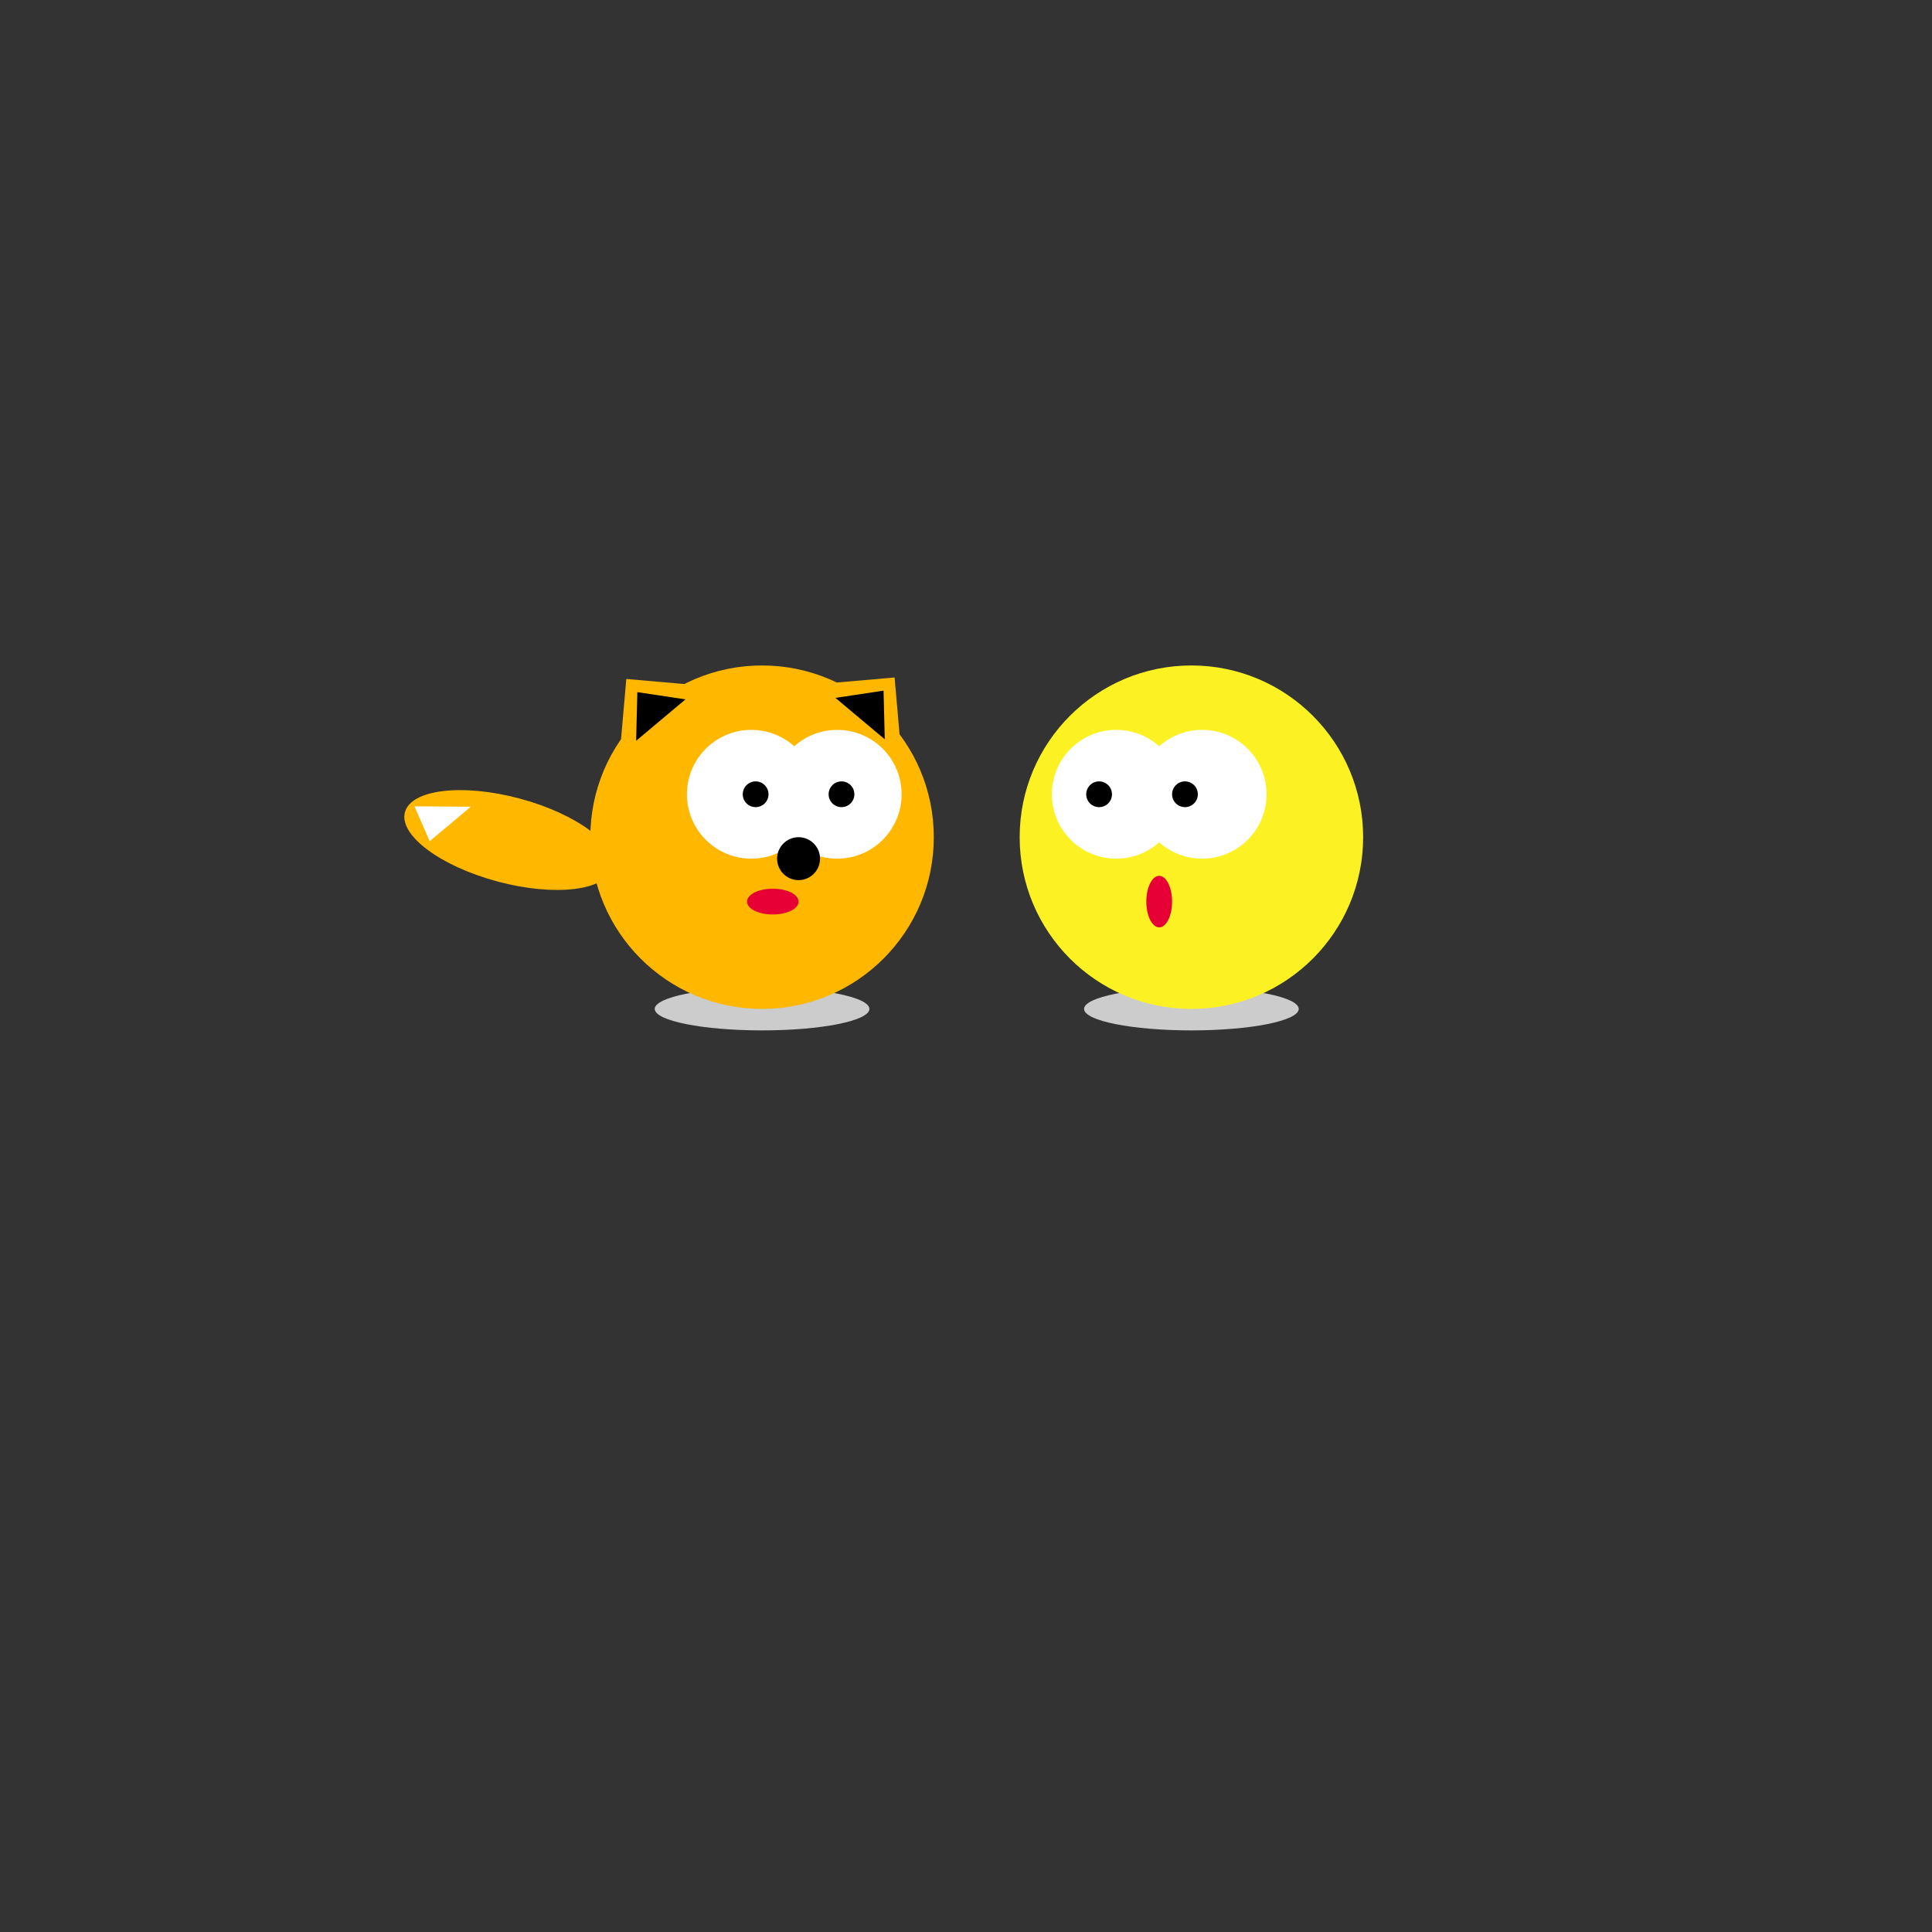 <svg width="900px" height="900px" xmlns="http://www.w3.org/2000/svg">
                <rect width="100%" height="100%" fill="#333333" stroke="none"/>
                <ellipse cx="555" cy="470" rx="50" ry="10" fill="#ccc"></ellipse>
                <ellipse cx="355" cy="470" rx="50" ry="10" fill="#ccc"></ellipse>
                <circle cx="555" cy="390" r="80" fill="#fcf223"></circle>
                <circle cx="355" cy="390" r="80" fill="#ffb700"></circle>
                <circle cx="520" cy="370" r="30" fill="#fff"></circle>
                <circle cx="560" cy="370" r="30" fill="#fff"></circle>
                <circle cx="350" cy="370" r="30" fill="#fff"></circle>
                <circle cx="390" cy="370" r="30" fill="#fff"></circle>
                <circle cx="512" cy="370" r="6" fill="#000"></circle>
                <circle cx="552" cy="370" r="6" fill="#000"></circle>
                <circle cx="352" cy="370" r="6" fill="#000"></circle>
                <circle cx="392" cy="370" r="6" fill="#000"></circle>
                <circle cx="372" cy="400" r="10" fill="#000"></circle>
                <ellipse cx="360" cy="420" rx="12" ry="6" fill="#e60036"></ellipse>
                <ellipse cx="540" cy="420" rx="6" ry="12" fill="#e60036"></ellipse>
                <ellipse cx="245" cy="370" rx="50" ry="20" fill="#ffb700" transform="rotate(15,160,350)"></ellipse>
                <polygon points="100,150 125,175 150,150" fill="#ffb700"
                    transform="translate(500, 370) rotate(140,0,0)">
                </polygon>
                <polygon points="100,150 125,175 150,150" fill="#ffb700"
                    transform="translate(400, 530) rotate(220,0,0)">
                </polygon>
                <polygon points="110,150 125,167 140,150" fill="#000" transform="translate(500, 370) rotate(140,0,0)">
                </polygon>
                <polygon points="110,150 125,167 140,150" fill="#000" transform="translate(400, 530) rotate(220,0,0)">
                </polygon>
                <polygon points="110,150 130,167 135,150" fill="#fff" transform="translate(400, 420) rotate(140,0,0)">
                </polygon>
            </svg>
